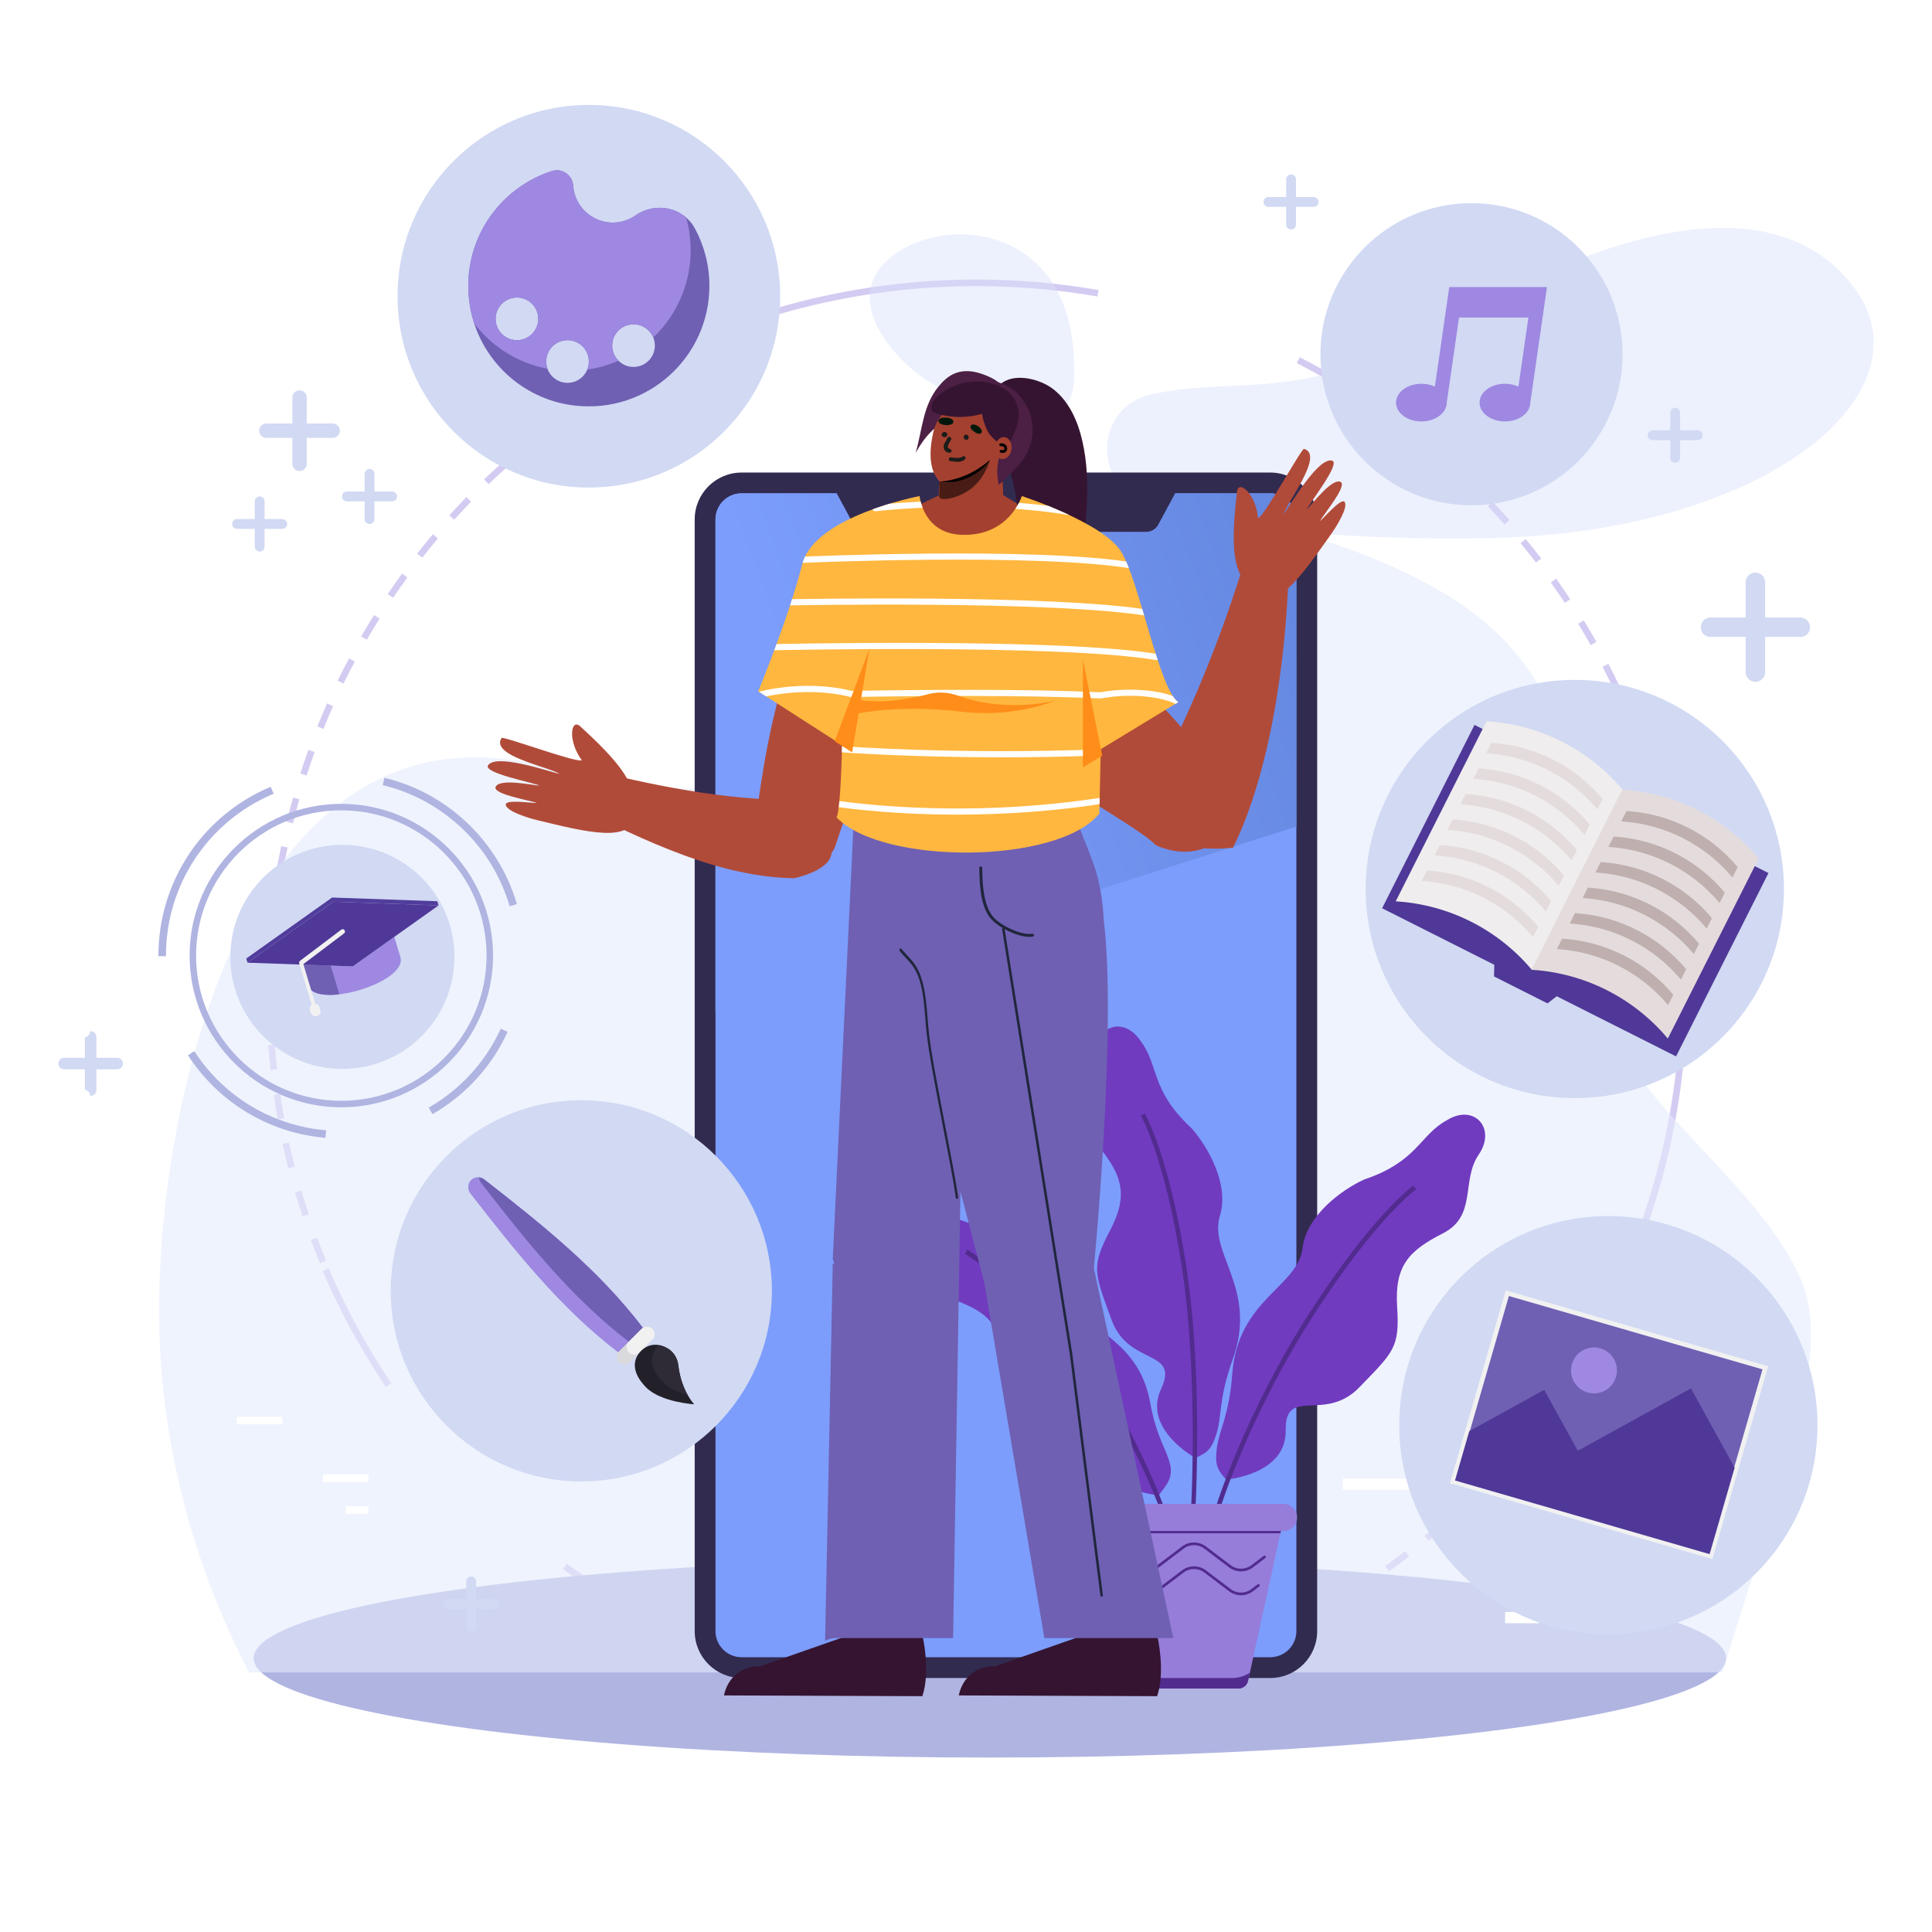<?xml version="1.0" encoding="utf-8"?>
<!-- Generator: Adobe Illustrator 27.5.0, SVG Export Plug-In . SVG Version: 6.00 Build 0)  -->
<svg version="1.1" xmlns="http://www.w3.org/2000/svg" xmlns:xlink="http://www.w3.org/1999/xlink" x="0px" y="0px"
	 viewBox="0 0 500 500" style="enable-background:new 0 0 500 500;" xml:space="preserve">
<g id="BACKGROUND">
	<rect style="fill:#FFFFFF;" width="500" height="500"/>
</g>
<g id="OBJECTS">
	<g>
		<g style="opacity:0.44;">
			<g>
				<g>
					<path style="fill:#9E88E1;" d="M99.863,358.945c-6.374-9.472-11.884-19.58-16.377-30.042l1.562-0.671
						c4.452,10.365,9.911,20.379,16.225,29.763L99.863,358.945z"/>
				</g>
				<g>
					<path style="fill:#9E88E1;" d="M209.059,435.165c-22.859-5.551-44.186-15.334-63.39-29.077l0.989-1.382
						c19.026,13.616,40.156,23.308,62.802,28.807L209.059,435.165z"/>
				</g>
				<g>
					<path style="fill:#9E88E1;" d="M392.863,375.493l-1.295-1.101c27.968-32.886,43.371-74.807,43.371-118.041
						c0-20.203-3.282-40.049-9.754-58.987l1.608-0.55c6.533,19.116,9.846,39.147,9.846,59.537c0,22.225-3.92,43.951-11.65,64.574
						C417.521,340.849,406.712,359.209,392.863,375.493z"/>
				</g>
				<g>
					<path style="fill:#9E88E1;" d="M376.461,122.55c-12.274-11.364-26.022-20.979-40.863-28.577l0.774-1.513
						c14.98,7.669,28.856,17.373,41.244,28.843L376.461,122.55z"/>
				</g>
				<g>
					<path style="fill:#9E88E1;" d="M165.738,96.048l-0.811-1.494c26.746-14.529,57.075-22.209,87.708-22.209
						c10.626,0,21.279,0.913,31.663,2.714l-0.291,1.675c-10.288-1.784-20.843-2.689-31.372-2.689
						C222.284,74.045,192.235,81.654,165.738,96.048z"/>
				</g>
			</g>
			<g>
				<g>
					<path style="fill:#9E88E1;" d="M82.809,326.895c-0.821-1.984-1.617-4.01-2.367-6.022l1.593-0.593
						c0.742,1.992,1.531,4,2.345,5.966L82.809,326.895z M78.291,314.771c-0.678-2.036-1.329-4.113-1.934-6.174l1.631-0.479
						c0.6,2.041,1.245,4.099,1.916,6.116L78.291,314.771z M74.642,302.358c-0.531-2.076-1.033-4.193-1.492-6.295l1.661-0.363
						c0.455,2.082,0.952,4.18,1.478,6.237L74.642,302.358z M71.881,289.719c-0.383-2.109-0.734-4.257-1.044-6.384l1.682-0.245
						c0.307,2.108,0.655,4.236,1.034,6.325L71.881,289.719z M70.019,276.918c-0.234-2.134-0.434-4.302-0.593-6.441l1.695-0.127
						c0.158,2.12,0.355,4.268,0.587,6.382L70.019,276.918z M69.058,264.019c-0.085-2.14-0.133-4.317-0.144-6.468l1.7-0.009
						c0.011,2.132,0.059,4.288,0.143,6.41L69.058,264.019z M70.692,251.132l-1.699-0.05c0.064-2.148,0.166-4.322,0.303-6.463
						l1.696,0.109C70.856,246.849,70.755,249.004,70.692,251.132z M71.516,238.339l-1.691-0.168
						c0.213-2.139,0.466-4.302,0.754-6.426l1.684,0.228C71.978,234.078,71.727,236.22,71.516,238.339z M73.233,225.635l-1.676-0.287
						c0.362-2.113,0.767-4.252,1.204-6.357l1.664,0.346C73.993,221.423,73.591,223.542,73.233,225.635z M75.845,213.071
						l-1.651-0.405c0.512-2.091,1.069-4.2,1.655-6.269l1.636,0.463C76.904,208.91,76.352,210.999,75.845,213.071z M79.343,200.712
						l-1.618-0.521c0.659-2.049,1.364-4.113,2.095-6.133l1.599,0.578C80.694,196.638,79.996,198.682,79.343,200.712z
						 M83.707,188.638l-1.577-0.634c0.802-1.994,1.651-4.002,2.523-5.968l1.554,0.689C85.342,184.674,84.501,186.663,83.707,188.638
						z M88.914,176.907l-1.528-0.744c0.94-1.932,1.929-3.874,2.938-5.773l1.501,0.798C90.825,173.07,89.846,174.994,88.914,176.907z
						 M94.936,165.576l-1.472-0.85c1.075-1.861,2.198-3.729,3.337-5.55l1.441,0.902C97.113,161.882,96.001,163.732,94.936,165.576z
						 M101.738,154.7l-1.409-0.951c1.202-1.78,2.453-3.563,3.718-5.3l1.374,1.001C104.168,151.17,102.929,152.937,101.738,154.7z
						 M109.286,144.33l-1.338-1.048c1.325-1.692,2.697-3.383,4.079-5.026l1.301,1.094
						C111.958,140.978,110.598,142.653,109.286,144.33z M117.539,134.516l-1.262-1.139c1.439-1.594,2.926-3.185,4.419-4.727
						l1.221,1.182C120.438,131.36,118.965,132.936,117.539,134.516z M126.456,125.304l-1.179-1.224
						c1.551-1.494,3.145-2.976,4.738-4.406l1.135,1.265C129.572,122.355,127.993,123.824,126.456,125.304z M135.993,116.739
						l-1.091-1.304c1.646-1.377,3.339-2.744,5.033-4.064l1.044,1.341C139.302,114.019,137.625,115.374,135.993,116.739z
						 M146.104,108.864l-0.997-1.377c1.739-1.259,3.524-2.505,5.304-3.701l0.948,1.411
						C149.595,106.382,147.827,107.616,146.104,108.864z M156.738,101.717l-0.898-1.443c1.822-1.134,3.69-2.251,5.551-3.32
						l0.847,1.474C160.393,99.487,158.543,100.593,156.738,101.717z"/>
				</g>
				<g>
					<path style="fill:#9E88E1;" d="M252.916,440.621c-1.532,0-3.075-0.019-4.586-0.056l0.042-1.7
						c2.112,0.052,4.277,0.068,6.413,0.047l0.017,1.7C254.175,440.618,253.546,440.621,252.916,440.621z M261.27,440.436
						l-0.076-1.698c2.138-0.096,4.291-0.23,6.399-0.398l0.135,1.694C265.6,440.204,263.427,440.339,261.27,440.436z
						 M241.863,440.295c-2.144-0.127-4.316-0.294-6.455-0.496l0.16-1.693c2.119,0.2,4.271,0.366,6.395,0.491L241.863,440.295z
						 M274.168,439.408l-0.194-1.688c2.117-0.244,4.255-0.528,6.355-0.845l0.253,1.681
						C278.462,438.875,276.304,439.162,274.168,439.408z M228.976,439.078c-2.137-0.278-4.292-0.596-6.404-0.947l0.278-1.677
						c2.092,0.347,4.227,0.663,6.344,0.938L228.976,439.078z M286.962,437.477l-0.312-1.671c2.085-0.39,4.198-0.824,6.279-1.29
						l0.372,1.658C291.2,436.646,289.067,437.084,286.962,437.477z M216.207,436.959c-2.105-0.426-4.231-0.896-6.321-1.396
						l0.396-1.653c2.07,0.496,4.177,0.961,6.262,1.383L216.207,436.959z M203.619,433.943c-2.072-0.575-4.16-1.194-6.206-1.841
						l0.512-1.621c2.027,0.641,4.095,1.254,6.148,1.823L203.619,433.943z M191.277,430.043c-0.449-0.16-0.898-0.321-1.346-0.484
						l0.581-1.598c0.444,0.162,0.889,0.322,1.334,0.48L191.277,430.043z"/>
				</g>
				<g>
					<path style="fill:#9E88E1;" d="M348.658,413.783l-0.886-1.451c1.816-1.109,3.637-2.265,5.412-3.436l0.936,1.418
						C352.329,411.497,350.49,412.664,348.658,413.783z M359.458,406.656l-0.985-1.385c1.735-1.234,3.47-2.515,5.158-3.807
						l1.034,1.35C362.961,404.118,361.209,405.411,359.458,406.656z M369.733,398.792l-1.08-1.313
						c1.643-1.351,3.285-2.751,4.88-4.159l1.125,1.274C373.048,396.015,371.391,397.427,369.733,398.792z M379.433,390.226
						l-1.169-1.234c1.549-1.467,3.088-2.978,4.577-4.49l1.211,1.193C382.551,387.22,380.996,388.745,379.433,390.226z
						 M388.511,381.004l-1.252-1.15c1.435-1.563,2.866-3.177,4.252-4.799l1.292,1.105
						C391.403,377.797,389.959,379.427,388.511,381.004z"/>
				</g>
				<g>
					<path style="fill:#9E88E1;" d="M425.213,196.891l-0.28-0.802l1.603-0.564l0.283,0.81L425.213,196.891z M422.698,190.08
						c-0.773-1.971-1.595-3.965-2.445-5.925l1.559-0.676c0.858,1.979,1.689,3.991,2.469,5.981L422.698,190.08z M417.599,178.319
						c-0.913-1.918-1.875-3.848-2.858-5.738l1.508-0.785c0.993,1.907,1.963,3.856,2.885,5.792L417.599,178.319z M411.681,166.947
						c-1.045-1.847-2.14-3.705-3.256-5.523l1.449-0.889c1.126,1.835,2.231,3.711,3.286,5.575L411.681,166.947z M404.978,156.02
						c-1.176-1.775-2.4-3.551-3.636-5.281l1.383-0.988c1.247,1.746,2.482,3.539,3.669,5.33L404.978,156.02z M397.524,145.589
						c-1.296-1.686-2.641-3.373-3.997-5.014l1.31-1.083c1.368,1.656,2.725,3.359,4.034,5.06L397.524,145.589z M389.357,135.704
						c-1.41-1.591-2.87-3.179-4.337-4.722l1.231-1.172c1.481,1.557,2.954,3.16,4.378,4.766L389.357,135.704z M380.52,126.415
						c-1.523-1.493-3.091-2.976-4.657-4.407l1.147-1.255c1.581,1.445,3.162,2.941,4.7,4.448L380.52,126.415z"/>
				</g>
			</g>
		</g>
		<g>
			<g>
				<ellipse style="fill:#B0B4E1;" cx="256.186" cy="429.128" rx="190.529" ry="25.727"/>
				<path style="opacity:0.6;fill:#E5EBFC;" d="M465.981,330.894c-11.884-26.874-47.866-47.138-54.469-77.919
					c-6.602-30.781,6.932-74.671-40.604-101.08s-122.472-29.05-139.143,9.243c-7.233,16.613-16.962,27.711-27.849,34.927
					c-33.314,22.08-64.268-10.062-100.648,3.351c-46.915,17.297-62.682,95.481-62.082,142.21
					c0.526,41.006,13.851,72.998,23.221,91.195c127.116,0,254.231,0,381.347,0C461.264,381.984,474.553,350.28,465.981,330.894z"/>
				<g>
					<g>
						<g>
							<rect x="433.535" y="218.526" style="fill:#FFFFFF;" width="11.799" height="1.962"/>
						</g>
					</g>
					<g>
						<g>
							<rect x="455.838" y="233.427" style="fill:#FFFFFF;" width="11.799" height="1.962"/>
						</g>
					</g>
					<g>
						<g>
							<rect x="461.737" y="241.7" style="fill:#FFFFFF;" width="5.899" height="1.962"/>
						</g>
					</g>
					<g>
						<g>
							<rect x="360.11" y="106.39" style="fill:#FFFFFF;" width="55.43" height="1.962"/>
						</g>
					</g>
					<g>
						<g>
							<rect x="61.285" y="366.644" style="fill:#FFFFFF;" width="11.799" height="1.962"/>
						</g>
					</g>
					<g>
						<g>
							<rect x="360.11" y="114.391" style="fill:#FFFFFF;" width="33.596" height="1.962"/>
						</g>
					</g>
					<g>
						<g>
							<rect x="83.588" y="381.545" style="fill:#FFFFFF;" width="11.799" height="1.962"/>
						</g>
					</g>
					<g>
						<g>
							<rect x="89.487" y="389.818" style="fill:#FFFFFF;" width="5.899" height="1.962"/>
						</g>
					</g>
					<g>
						<g>
							<rect x="347.529" y="382.676" style="fill:#FFFFFF;" width="17.564" height="2.921"/>
						</g>
					</g>
					<g>
						<g>
							<rect x="380.73" y="404.858" style="fill:#FFFFFF;" width="17.564" height="2.921"/>
						</g>
					</g>
					<g>
						<g>
							<rect x="389.512" y="417.173" style="fill:#FFFFFF;" width="8.782" height="2.921"/>
						</g>
					</g>
				</g>
			</g>
			<g style="opacity:0.46;">
				<path style="fill:#D8E1FB;" d="M296.355,130.015c-13.725-4.692-12.898-24.506,1.217-27.846c0.274-0.065,0.553-0.128,0.836-0.19
					c22.63-4.936,39.215,3.403,79.189-19.804c39.974-23.208,82.86-34.543,102.568-7.275c19.708,27.268-23.94,63.324-95.75,64.378
					C338.099,139.958,311.307,135.127,296.355,130.015z"/>
				<path style="fill:#D8E1FB;" d="M277.975,97.883c-0.135,12.505-15.129,18.81-24.192,10.193
					c-3.432-3.263-7.196-6.298-10.575-7.805c-9.365-4.178-26.921-21.949-12.833-33.58c14.088-11.631,46.179-8.301,47.517,25.831
					C277.967,94.432,277.993,96.217,277.975,97.883z"/>
			</g>
		</g>
		<g>
			<g>
				<path style="fill:#322B50;" d="M328.74,434.267H191.932c-6.708,0-12.146-5.438-12.146-12.146v-287.68
					c0-6.708,5.438-12.146,12.146-12.146H328.74c6.708,0,12.147,5.438,12.147,12.146v287.68
					C340.886,428.829,335.448,434.267,328.74,434.267z"/>
				<path style="fill:#7C9DFC;" d="M191.932,428.888c-3.732,0-6.766-3.037-6.766-6.766V134.44c0-3.73,3.035-6.766,6.766-6.766
					H328.74c3.73,0,6.764,3.036,6.764,6.766v287.681c0,3.73-3.035,6.766-6.764,6.766H191.932z"/>
				<linearGradient id="SVGID_1_" gradientUnits="userSpaceOnUse" x1="473.124" y1="94.944" x2="208.231" y2="190.627">
					<stop  offset="0" style="stop-color:#4B70C1"/>
					<stop  offset="1" style="stop-color:#7C9DFC"/>
				</linearGradient>
				<path style="fill:url(#SVGID_1_);" d="M328.74,127.674H191.932c-3.732,0-6.766,3.036-6.766,6.766v127.435l150.338-47.952V134.44
					C335.504,130.711,332.469,127.674,328.74,127.674z"/>
				<path style="fill:#322B50;" d="M296.65,137.637h-72.63c-1.291,0-2.478-0.708-3.091-1.844l-4.888-9.05h88.588l-4.889,9.051
					C299.128,136.929,297.941,137.637,296.65,137.637z"/>
			</g>
			<g>
				<path style="fill-rule:evenodd;clip-rule:evenodd;fill:#703BBF;" d="M317.311,382.898c0,0,15.633-1.193,15.429-12.727
					c-0.205-11.533,10.085-1.88,19.015-11.095c8.929-9.214,10.496-10.267,9.822-20.869c-0.675-10.601,2.952-14.484,11.862-19.028
					c8.91-4.544,4.618-13.597,9.263-20.386c4.645-6.789-1.203-13.298-8.288-8.854c-7.003,3.797-7.51,10.64-21.342,15.307
					c-6.083,2.777-14.949,9.459-15.952,17.682c-1.257,10.3-16.792,13.2-18.223,32.78c-0.761,10.416-3.346,14.375-3.957,18.881
					C314.327,379.095,315.04,380.356,317.311,382.898L317.311,382.898z"/>
				<path style="fill-rule:evenodd;clip-rule:evenodd;fill:#703BBF;" d="M299.919,386.932c0,0-11.967-0.304-12.851-10.248
					c-0.884-9.944-8.852-0.692-17.383-7.801c-8.531-7.109-9.977-7.872-10.37-17.057c-0.393-9.186-3.871-12.194-11.957-15.286
					c-8.086-3.092-6.102-8.722-10.723-14.137c-4.621-5.417-1.302-10.025,6.318-8.382c10.198,2.658,33.567,11.892,36.005,22.408
					c2.029,8.749,15.664,9.816,18.695,26.536c1.612,8.894,4.2,12.064,5.141,15.886C303.734,382.673,301.64,384.536,299.919,386.932
					L299.919,386.932z"/>
				<path style="fill:#522B8F;" d="M366.495,307.79c-0.029,0.022-10.233,7.23-26.633,32.725
					c-16.385,25.471-23.949,49.414-23.953,49.452l-1.198-0.132c0.005-0.039,7.598-24.262,24.137-49.971
					c16.522-25.685,26.914-33.029,26.944-33.051L366.495,307.79L366.495,307.79z"/>
				<path style="fill:#522B8F;" d="M250.31,323.372c0.057,0.029,24.431,15.328,36.015,35.773
					c11.572,20.424,15.252,31.876,15.252,31.903l-1.251-0.005c0-0.025-3.685-11.148-15.091-31.279
					c-11.394-20.109-35.432-35.243-35.488-35.271L250.31,323.372L250.31,323.372z"/>
				<path style="fill-rule:evenodd;clip-rule:evenodd;fill:#703BBF;" d="M309.382,377.317c0,0-13.765-7.447-8.886-17.877
					c4.878-10.429-8.428-5.816-12.819-17.848c-4.391-12.031-5.391-13.629-0.463-23.017c4.928-9.388,3.202-14.403-3.071-22.17
					c-6.274-7.766,1.321-14.273-0.151-22.35c-1.471-8.078,6.506-11.632,11.156-4.699c4.839,6.31,2.517,12.754,13.227,22.635
					c4.415,5.006,9.778,14.703,7.348,22.606c-3.044,9.901,9.936,18.863,3.275,37.293c-3.543,9.803-2.797,14.463-4.074,18.82
					C313.648,375.065,312.485,375.924,309.382,377.317L309.382,377.317z"/>
				<path style="fill:#522B8F;" d="M296.271,288.171c0.018,0.031,6.308,10.625,10.783,39.86c4.478,29.255,2.192,65.335,2.18,65.373
					l-1.111-0.353c0.011-0.036,2.212-35.851-2.226-64.846c-4.441-29.015-10.619-39.419-10.637-39.449L296.271,288.171
					L296.271,288.171z"/>
				<path style="fill-rule:evenodd;clip-rule:evenodd;fill:#967DDA;" d="M332.171,389.205h-45.792c-1.929,0-3.507,1.578-3.507,3.507
					v0.001c0,1.929,1.578,3.507,3.507,3.507h0.669l8.505,38.804c0.251,1.147,1.267,1.965,2.442,1.965h11.28h11.28
					c1.174,0,2.19-0.817,2.442-1.965l8.505-38.804h0.669c1.929,0,3.507-1.578,3.507-3.507v-0.001
					C335.678,390.783,334.1,389.205,332.171,389.205z"/>
				<path style="fill-rule:evenodd;clip-rule:evenodd;fill:#522B8F;" d="M320.555,436.989c1.174,0,2.19-0.817,2.442-1.965
					l0.465-2.121c-1.358,0.875-2.92,1.368-4.516,1.368c-2.459,0-17.998,0-23.558,0l0.165,0.753c0.251,1.147,1.267,1.965,2.442,1.965
					h11.28H320.555z"/>
				<g>
					<path style="fill:#522B8F;" d="M289.02,396.516c0,0.163,0.132,0.296,0.296,0.296h42.057l0.13-0.592h-42.187
						C289.152,396.22,289.02,396.353,289.02,396.516z"/>
				</g>
				<g>
					<path style="fill:#522B8F;" d="M321.179,406.671c-1.091,0-2.182-0.345-3.092-1.035l-6.408-4.858
						c-1.573-1.194-3.773-1.194-5.346,0l-6.407,4.858c-1.821,1.38-4.363,1.38-6.185,0l-3.204-2.429
						c-0.152-0.116-0.182-0.333-0.067-0.486c0.115-0.152,0.332-0.183,0.486-0.067l3.204,2.429c1.574,1.194,3.772,1.194,5.347,0
						l6.407-4.858c1.821-1.38,4.364-1.38,6.184,0l6.408,4.858c1.573,1.194,3.773,1.194,5.346,0l3.204-2.429
						c0.153-0.116,0.37-0.085,0.486,0.067c0.116,0.153,0.086,0.37-0.067,0.486l-3.204,2.429
						C323.361,406.325,322.27,406.67,321.179,406.671z"/>
				</g>
				<g>
					<path style="fill:#522B8F;" d="M321.179,412.851c-1.091,0-2.182-0.345-3.092-1.035l-6.408-4.858
						c-1.574-1.193-3.773-1.193-5.346,0l-6.407,4.858c-1.821,1.38-4.363,1.38-6.185,0l-1.624-1.232
						c-0.152-0.116-0.182-0.333-0.067-0.486c0.115-0.152,0.333-0.183,0.486-0.067l1.624,1.232c1.574,1.193,3.773,1.193,5.347,0
						l6.407-4.858c1.82-1.38,4.363-1.381,6.184,0l6.408,4.858c1.574,1.193,3.773,1.193,5.346,0l1.624-1.232
						c0.152-0.116,0.37-0.085,0.486,0.067c0.116,0.153,0.086,0.37-0.067,0.486l-1.624,1.232
						C323.361,412.506,322.27,412.851,321.179,412.851z"/>
				</g>
			</g>
			<g>
				<path style="fill:#351431;" d="M257.566,431.217l22.442-7.866l0.05-12.968c4.836,0.018,13.759,0.053,19.52,0.075l-0.05,12.968
					c0,0,2.134,9.045-0.06,15.543l-51.33-0.197C248.138,438.772,249.252,431.185,257.566,431.217z"/>
				<path style="fill:#351431;" d="M196.8,431.217l22.442-7.866l0.05-12.968c4.836,0.018,13.759,0.053,19.52,0.075l-0.05,12.968
					c0,0,2.134,9.045-0.06,15.543l-51.33-0.197C187.373,438.772,188.486,431.185,196.8,431.217z"/>
				<path style="fill:#6F60B3;" d="M303.655,423.94l-20.563-95.749c0,0,6.001-62.29,2.559-90.074
					c-0.275-5.543-1.177-10.987-3.321-16.397c-2.906-7.332-5.677-14.713-8.516-22.075c-0.093-0.236-1.87-5.281-1.992-5.244
					c-34.256,10.093-49.997-0.556-49.997-0.556l-6.305,131.865c0,0,0.07,0.557,0.441,1.315l-0.441-0.006l-1.987,97.655
					c0.748-0.461,1.694-0.736,2.855-0.736h30.27l1.909-115.547l6.185,23.675v0l15.521,91.872H303.655z"/>
				<g>
					<path style="fill:#21263C;" d="M247.669,310.285c-0.14,0-0.265-0.134-0.294-0.33c-0.604-4.25-1.93-11.118-3.334-18.386
						c-1.792-9.275-3.644-18.865-4.232-24.219c-0.135-1.221-0.239-2.514-0.337-3.762c-0.27-3.361-0.549-6.834-1.456-9.783
						c-0.933-3.036-2.07-4.266-3.645-5.97c-0.461-0.497-0.957-1.034-1.495-1.664c-0.124-0.146-0.138-0.403-0.031-0.573
						c0.107-0.171,0.296-0.188,0.421-0.043c0.53,0.622,1.021,1.153,1.476,1.644c1.645,1.78,2.832,3.065,3.825,6.291
						c0.941,3.06,1.224,6.592,1.497,10.01c0.105,1.299,0.202,2.528,0.336,3.732c0.583,5.31,2.431,14.878,4.22,24.133
						c1.406,7.282,2.735,14.162,3.343,18.438c0.032,0.22-0.073,0.434-0.236,0.476C247.707,310.282,247.687,310.285,247.669,310.285z
						"/>
				</g>
				<g>
					<path style="fill:#21263C;" d="M266.429,242.464c-3.089,0-7.721-2.278-9.784-4.472c-2.755-2.931-3.16-8.411-3.195-13.383
						c0-0.21,0.168-0.38,0.376-0.383h0.004c0.207,0,0.376,0.168,0.377,0.376c0.02,2.923,0.069,9.762,2.989,12.871
						c2.09,2.225,7.186,4.64,9.953,4.179c0.202-0.037,0.4,0.105,0.435,0.311c0.034,0.207-0.105,0.402-0.31,0.436
						C267.008,242.443,266.725,242.464,266.429,242.464z"/>
				</g>
				<g>
					<g>
						<path style="fill:#A4402F;" d="M242.95,128.23l0.865-19.377h14.97l0.861,19.295l4.446,2.719c0,0-0.703,10.222-13.635,10.081
							c-12.932-0.141-12.206-10.492-12.206-10.492L242.95,128.23z"/>
					</g>
					<path style="fill:#351431;" d="M272.609,100.73c4.118,3.215,6.338,8.316,7.499,13.41c5.005,21.962-6.782,45.694,0.329,67.067
						c-4.591-3.244-10.599-4.357-14.582-8.324c-4.168-4.152-5.179-10.552-4.808-16.424c0.381-6.028,1.969-11.93,2.355-17.957
						c0.369-5.76-0.378-11.589-2.187-17.069c-1.261-3.82-3.034-7.482-3.885-11.413c-0.745-3.442-1.188-8.948,2.264-11.122
						C263.34,96.539,269.432,98.25,272.609,100.73z"/>
					<path id="XMLID_58_" style="fill:#4C1F45;" d="M240.263,109.937c-0.452-1.435-1.537-4.815,4.532-7.674
						c1.986-1.338,4.01-2.694,6.3-3.393c3.464-1.057,7.383-0.461,10.405,1.535c3.022,1.995,5.104,5.339,5.616,8.924
						c0.511,3.585-0.54,7.356-2.789,10.194c-1.825,2.303-3.697,3.997-5.864,5.981c-0.567-2.976-0.34-4.76-0.337-7.362
						c-1.335-1.278-2.727-2.65-3.199-4.436c-0.356-1.348-0.143-2.769-0.049-4.16c0.094-1.391,0.037-2.885-0.76-4.028
						c-0.726-1.041-2.009-1.632-3.278-1.632c-1.269,0-2.506,0.555-3.442,1.411c-0.713-0.43-1.576-0.786-2.382-0.997
						c-1.161-0.303-2.462-0.092-3.423,0.627c-0.961,0.719-1.538,1.948-1.403,3.14C240.25,108.596,240.348,109.412,240.263,109.937z"
						/>
					<path style="fill:#4C1F45;" d="M246.239,107.964c-4.344,2.243-6.868,4.949-9.261,9.211c1.736-6.052,1.851-12.081,5.791-16.991
						c1.109-1.382,2.408-2.664,4.015-3.41c2.019-0.937,4.303-0.892,6.41-0.292c1.697,0.483,4.943,1.695,5.909,3.299
						c1.227,2.037-3.292,3.524-4.769,4.272C251.661,105.408,248.903,106.589,246.239,107.964z"/>
					<g>
						<path style="fill:#A4402F;" d="M245.446,126.03l-0.492,3.993c0.061,0.01,0.121,0.016,0.184,0.029
							c4.048,0.853,8.067,0.246,12.149,0.145l0.819-9.409l0.817-4.692c0.023-3.815-0.578-8.894-3.694-10.87
							c-1.314-0.833-2.725-1.162-4.104-1.189c-4.541-0.086-8.482,3.138-9.526,7.559C240.427,116.56,239.85,123.757,245.446,126.03z"
							/>
					</g>
					<path style="fill:#351431;" d="M243.761,101.643c4.201-3.064,9.089-3.052,10.371-2.87c1.904,0.271,6.452,0.919,8.579,4.833
						c2.169,3.991,0.05,8.122-1.33,10.811c-0.193,0.376-0.478,0.959-1.046,1.073c-0.232,0.046-1.538-0.032-4.088-2.889
						c-0.884-0.991-1.992-4.173-2.085-5.495c-7.422,2.068-12.713-0.484-12.713-0.484S239.552,104.713,243.761,101.643z"/>
					<g>
						<path style="fill:#1C1C1B;" d="M244.213,115.552c-0.069,0.839,0.669,1.621,1.491,1.615c0.251-0.002,0.451-0.087,0.533-0.337
							c0.085-0.259-0.031-0.485-0.258-0.564c-1.143-0.397-0.599-1.056-0.29-1.692c0.224-0.461,0.857-1.045,0.236-1.418
							c-0.721-0.433-0.821,0.536-1.085,0.919C244.541,114.507,244.192,114.986,244.213,115.552z"/>
						<path style="fill:#1C1C1B;" d="M247.263,119.467c0.742,0.139,1.499,0.065,2.19-0.372c0.29-0.183,0.541-0.452,0.373-0.798
							c-0.195-0.402-0.536-0.226-0.829-0.072c-0.795,0.419-1.63,0.28-2.465,0.187c-0.372-0.041-0.874-0.188-0.956,0.347
							c-0.093,0.613,0.466,0.576,0.867,0.636C246.699,119.434,246.958,119.442,247.263,119.467z"/>
						<path style="fill:#1C1C1B;" d="M244.356,113.131c0.377,0.028,0.768-0.093,0.807-0.565c0.03-0.357-0.154-0.716-0.591-0.769
							c-0.452-0.054-0.762,0.183-0.856,0.612C243.622,112.846,243.872,113.074,244.356,113.131z"/>
						<path style="fill:#1C1C1B;" d="M250.001,113.818c0.41,0.021,0.656-0.149,0.689-0.543c0.035-0.411-0.169-0.724-0.564-0.79
							c-0.41-0.069-0.709,0.193-0.74,0.595C249.355,113.482,249.628,113.728,250.001,113.818z"/>
					</g>
					<path style="fill:#00180C;" d="M243.356,109.672c-0.647-0.458-0.626-1.006-0.063-1.351c0.65-0.4,2.438-0.302,3.051,0.166
						c0.549,0.42,0.519,1.07-0.112,1.308C245.221,110.175,244.215,110.032,243.356,109.672z"/>
					<path style="fill:#00180C;" d="M252.185,111.759c-0.358-0.228-0.696-0.483-0.899-0.866c-0.309-0.582,0.006-1.113,0.659-1.035
						c0.884,0.105,1.559,0.599,2.033,1.346c0.163,0.257,0.184,0.558-0.018,0.815c-0.202,0.257-0.483,0.279-0.788,0.217
						C252.8,112.161,252.494,111.96,252.185,111.759z"/>
					<g>
						<g>
							<path style="fill:#A4402F;" d="M257.476,115.68c-0.218,1.568,0.567,2.972,1.754,3.138c1.187,0.165,2.327-0.972,2.545-2.539
								c0.218-1.567-0.567-2.972-1.754-3.138C258.834,112.976,257.694,114.113,257.476,115.68z"/>
						</g>
						<g>
							<path d="M258.987,114.728c0.374-0.001,0.703,0.05,1.054,0.246c0.356,0.185,0.611,0.63,0.608,1.015
								c0.011,0.191-0.009,0.388-0.097,0.596c-0.082,0.208-0.272,0.396-0.469,0.484c-0.406,0.175-0.748,0.141-1.106,0.068
								c-0.187-0.038-0.307-0.22-0.269-0.407c0.038-0.187,0.22-0.307,0.407-0.269c0.001,0,0.003,0.001,0.004,0.001l0.029,0.007
								c0.211,0.047,0.493,0.043,0.627-0.03c0.126-0.058,0.171-0.179,0.163-0.407c-0.014-0.209-0.091-0.333-0.261-0.431
								c-0.162-0.098-0.438-0.144-0.65-0.138l-0.029,0.001c-0.203,0.006-0.372-0.154-0.378-0.357
								c-0.006-0.203,0.154-0.372,0.357-0.378C258.98,114.729,258.984,114.729,258.987,114.728z"/>
						</g>
					</g>
				</g>
				<g>
					<path style="fill:#B14B39;" d="M318.954,212.27c-0.844-5.574-5.88-14.905-9.623-19.68
						c-22.73-28.95-57.099-45.245-69.076-47.432c-2.169-1.31-21.911,7.411-11.248,26.283c5.766,9.29,64.753,41.178,70.109,47.286
						C299.115,218.726,312.286,225.418,318.954,212.27z"/>
				</g>
				<g>
					<path style="fill:#B14B39;" d="M323.791,139.542c-3.94,13.42-11.899,39.196-28.752,69.519c0,0,1.703,12.404,24.05,10.338
						c6.697-13.28,14.274-40.097,14.626-80.065C330.407,139.381,327.099,139.448,323.791,139.542z"/>
				</g>
				<g>
					<g>
						<g>
							<path style="fill:#B14B39;" d="M210.175,206.803c-18.276,1.147-39.962-3.289-55.652-7.185
								c0.554,2.218-0.208,5.094-2.182,6.304c-1.407,0.862-2.854,1.609-4.327,2.282c19.728,9.966,38.633,18.777,57.464,19.084
								c0,0,9.157-1.797,9.705-6.416C216.652,206.419,210.175,206.803,210.175,206.803z"/>
						</g>
					</g>
				</g>
				<g>
					<path style="fill:#B14B39;" d="M233.305,168.09c0.557-21.472-10.273-23.733-10.273-23.733
						c-12.288-1.408-18.812,25.726-18.812,25.726c-3.571,13.584-6.321,22.284-9.291,47.84c0,0,13.21,14.728,21.022,1.677
						L233.305,168.09z"/>
				</g>
				<g>
					<defs>
						<path id="SVGID_00000119082031047994323780000012148472448939719583_" d="M264.447,128.378c0,0,20.991,6.845,25.677,14.342
							c4.686,7.497,9.933,35.798,14.806,38.984l-20.054,12.183l-0.375,16.681c-10.703,13.22-56.398,13.33-68.033,0.922
							c1.099-1.054,1.455-18.655,1.455-18.655l-21.699-13.941c0,0,7.651-18.304,11.433-32.987
							c3.186-12.37,30.332-17.528,30.332-17.528s0.874,9.726,10.949,10.031C261.308,138.784,264.447,128.378,264.447,128.378z"/>
					</defs>
					<use xlink:href="#SVGID_00000119082031047994323780000012148472448939719583_"  style="overflow:visible;fill:#FFB73F;"/>
					<clipPath id="SVGID_00000127728398312331186940000001582739054472919177_">
						<use xlink:href="#SVGID_00000119082031047994323780000012148472448939719583_"  style="overflow:visible;"/>
					</clipPath>
					<g style="clip-path:url(#SVGID_00000127728398312331186940000001582739054472919177_);">
						<g>
							<path style="fill:#FFFFFF;" d="M277.311,133.398c-0.044,0-0.089-0.004-0.135-0.011c-24.594-4.191-50.314-1.108-50.571-1.076
								c-0.436,0.053-0.835-0.257-0.888-0.693c-0.054-0.437,0.257-0.835,0.693-0.888c0.259-0.032,26.203-3.145,51.034,1.087
								c0.434,0.074,0.725,0.486,0.652,0.919C278.03,133.124,277.693,133.398,277.311,133.398z"/>
						</g>
						<g>
							<path style="fill:#FFFFFF;" d="M293.364,147.215c-0.045,0-0.089-0.004-0.135-0.011c-24.632-4.198-85.388-1.548-85.999-1.521
								c-0.433,0.023-0.812-0.321-0.832-0.761c-0.02-0.44,0.321-0.812,0.761-0.832c0.613-0.027,61.539-2.685,86.338,1.542
								c0.434,0.074,0.725,0.486,0.652,0.919C294.082,146.94,293.745,147.215,293.364,147.215z"/>
						</g>
						<g>
							<path style="fill:#FFFFFF;" d="M297.706,159.512c-0.044,0-0.089-0.004-0.135-0.012c-24.641-4.2-93.566-2.819-94.26-2.805
								c-0.439,0.011-0.804-0.34-0.813-0.78c-0.009-0.44,0.34-0.804,0.78-0.813c0.695-0.014,69.77-1.398,94.561,2.827
								c0.434,0.074,0.725,0.486,0.651,0.92C298.425,159.237,298.087,159.512,297.706,159.512z"/>
						</g>
						<g>
							<path style="fill:#FFFFFF;" d="M299.373,170.842c-0.044,0-0.089-0.004-0.135-0.011c-24.64-4.2-98.927-2.548-99.674-2.531
								c-0.444,0.022-0.805-0.338-0.815-0.778c-0.01-0.44,0.338-0.805,0.778-0.815c0.749-0.018,75.189-1.672,99.979,2.553
								c0.434,0.074,0.725,0.486,0.652,0.92C300.091,170.567,299.754,170.842,299.373,170.842z"/>
						</g>
						<g>
							<path style="fill:#FFFFFF;" d="M304.93,182.501c-0.161,0-0.323-0.048-0.463-0.149c-2.065-1.477-10.329-3.281-19.448-1.615
								c-0.059,0.011-0.119,0.015-0.179,0.012c-19.551-0.881-45.878-0.68-64.521-0.355c-0.066,0-0.138-0.007-0.205-0.023
								c-12.728-3.144-24.649,0.545-24.768,0.583c-0.42,0.132-0.867-0.1-1-0.519s0.099-0.867,0.519-1
								c0.501-0.159,12.394-3.848,25.531-0.636c18.631-0.324,44.879-0.523,64.427,0.354c9.213-1.661,18.005,0.066,20.572,1.903
								c0.358,0.256,0.44,0.754,0.184,1.112C305.424,182.386,305.179,182.501,304.93,182.501z"/>
						</g>
						<g>
							<path style="fill:#FFFFFF;" d="M259.458,195.994c-24.415,0-41.724-1.295-41.951-1.312c-0.439-0.034-0.768-0.416-0.734-0.855
								c0.034-0.439,0.423-0.767,0.855-0.734c0.299,0.023,30.365,2.271,67.217,0.821c0.434-0.019,0.81,0.325,0.828,0.765
								c0.017,0.44-0.325,0.81-0.765,0.827C275.912,195.86,267.316,195.994,259.458,195.994z"/>
						</g>
						<g>
							<path style="fill:#FFFFFF;" d="M247.744,210.825c-19.84,0-33.078-2.289-33.284-2.326c-0.433-0.077-0.722-0.491-0.645-0.924
								s0.49-0.723,0.924-0.645c0.322,0.057,32.725,5.654,72.292-0.812c0.436-0.072,0.844,0.224,0.915,0.658
								c0.071,0.434-0.224,0.844-0.658,0.915C272.741,210.068,259.15,210.825,247.744,210.825z"/>
						</g>
					</g>
				</g>
				<g>
					<polygon style="fill:#FF8D19;" points="280.259,198.612 280.259,170.686 285.262,195.573 					"/>
				</g>
				<g>
					<polygon style="fill:#FF8D19;" points="220.524,194.722 225.022,167.848 216.021,191.829 					"/>
				</g>
				<g>
					<g>
						<path style="fill:#B14B39;" d="M337.481,116.167c5.365,1.527-4.551,13.926-5.202,16.836
							c2.068-2.991,9.044-14.916,12.553-13.768c2.009,0.879-5.67,10.611-6.733,12.719c1.567-1.527,6.759-8.536,8.97-7.174
							c1.328,1.317-4.143,7.826-5.467,10.081c0.596-0.313,5.659-6.376,6.424-4.89c0.85,1.395-2.012,6.122-3.613,8.37
							c-7.219,10.114-14.908,21.523-20.295,14.901c-4.025-4.938-6.115-7.778-3.977-26.016c0.371-3.146,4.864,0.471,5.453,6.895
							C327.15,133.727,336.84,115.982,337.481,116.167z"/>
					</g>
				</g>
				<g>
					<g>
						<path style="fill:#B14B39;" d="M129.805,190.991c-3.049,4.671,12.569,7.528,14.969,9.298
							c-3.523-0.902-16.61-5.329-18.506-2.161c-0.94,1.981,11.239,4.292,13.424,5.186c-2.184-0.125-10.7-2.011-11.477,0.467
							c-0.139,1.865,8.26,3.191,10.739,4.025c-0.655,0.155-8.453-1.102-8.056,0.522c0.273,1.61,5.534,3.302,8.217,3.949
							c12.083,2.901,25.37,6.471,25.093-2.061c-0.2-6.367-0.485-9.882-14.059-22.248c-2.343-2.131-3.363,3.545,0.406,8.781
							C149.121,197.472,130.168,190.432,129.805,190.991z"/>
					</g>
				</g>
				<g>
					<path style="opacity:0.56;" d="M243.137,128.749c0.653,0.982,4.633,0.161,7.605-1.874c3.328-2.279,4.813-5.685,5.486-7.85
						c-1.191,1.231-2.332,2.106-3.207,2.701c-2.019,1.373-3.682,1.972-5.513,2.631c-0.783,0.282-1.585,0.532-2.633,0.554
						c-0.768,0.016-1.401-0.095-1.822-0.195c0.04,0.391,0.088,0.996,0.093,1.737C243.156,128.12,242.933,128.443,243.137,128.749z"
						/>
					<g>
						<path d="M243.053,124.716c2.467-0.272,4.836-0.807,7.041-1.787c2.219-0.949,4.228-2.313,6.134-3.903
							C253.358,123.098,247.997,125.461,243.053,124.716z"/>
					</g>
				</g>
				<g>
					<path style="fill:#FF8D19;" d="M262.651,182.482c-5.427,0-10.46-0.889-14.614-2.406c-2.423-0.885-5.058-1.126-7.555-0.48
						c-0.015,0.004-0.031,0.008-0.046,0.012c-12.368,3.251-18.674,1.347-18.674,1.347l0.054,3.736c0,0,10.993-2.435,26.723-0.532
						c11.658,1.411,20.738-1.349,24.66-2.872C269.978,182.053,266.41,182.482,262.651,182.482z"/>
				</g>
				<g>
					<g>
						<polygon style="fill:#21263C;" points="259.314,240.255 276.879,350.549 284.805,413.173 285.455,413.091 277.528,350.469 
							259.964,240.177 						"/>
					</g>
				</g>
			</g>
		</g>
		<g>
			<g>
				<g>
					<path style="fill:#D1D9F3;" d="M465.921,164.845h-23.249c-1.391,0-2.518-1.128-2.518-2.518c0-1.391,1.127-2.518,2.518-2.518
						h23.249c1.391,0,2.518,1.128,2.518,2.518C468.439,163.718,467.312,164.845,465.921,164.845z"/>
				</g>
				<g>
					<path style="fill:#D1D9F3;" d="M454.297,176.47c-1.391,0-2.518-1.128-2.518-2.518v-23.25c0-1.391,1.127-2.518,2.518-2.518
						c1.391,0,2.518,1.128,2.518,2.518v23.25C456.815,175.343,455.688,176.47,454.297,176.47z"/>
				</g>
			</g>
			<g>
				<g>
					<path style="fill:#D1D9F3;" d="M86.101,113.324H68.939c-1.027,0-1.859-0.832-1.859-1.859c0-1.027,0.832-1.859,1.859-1.859
						h17.162c1.027,0,1.859,0.832,1.859,1.859C87.96,112.492,87.128,113.324,86.101,113.324z"/>
				</g>
				<g>
					<path style="fill:#D1D9F3;" d="M77.52,121.905c-1.027,0-1.859-0.832-1.859-1.859v-17.163c0-1.027,0.832-1.859,1.859-1.859
						c1.027,0,1.859,0.832,1.859,1.859v17.163C79.379,121.073,78.547,121.905,77.52,121.905z"/>
				</g>
			</g>
			<g>
				<g>
					<path style="fill:#D1D9F3;" d="M101.485,129.744H89.778c-0.7,0-1.268-0.568-1.268-1.268c0-0.7,0.568-1.268,1.268-1.268h11.707
						c0.7,0,1.268,0.568,1.268,1.268C102.753,129.176,102.185,129.744,101.485,129.744z"/>
				</g>
				<g>
					<path style="fill:#D1D9F3;" d="M95.631,135.598c-0.7,0-1.268-0.568-1.268-1.268v-11.708c0-0.7,0.568-1.268,1.268-1.268
						c0.701,0,1.268,0.568,1.268,1.268v11.708C96.899,135.03,96.332,135.598,95.631,135.598z"/>
				</g>
			</g>
			<g>
				<g>
					<path style="fill:#D1D9F3;" d="M339.982,53.535h-11.707c-0.701,0-1.268-0.568-1.268-1.268c0-0.7,0.568-1.268,1.268-1.268
						h11.707c0.701,0,1.268,0.568,1.268,1.268C341.25,52.968,340.682,53.535,339.982,53.535z"/>
				</g>
				<g>
					<path style="fill:#D1D9F3;" d="M334.128,59.389c-0.7,0-1.268-0.568-1.268-1.268V46.414c0-0.7,0.568-1.268,1.268-1.268
						c0.7,0,1.268,0.568,1.268,1.268v11.708C335.396,58.821,334.829,59.389,334.128,59.389z"/>
				</g>
			</g>
			<g>
				<g>
					<path style="fill:#D1D9F3;" d="M439.388,113.906h-11.707c-0.701,0-1.268-0.568-1.268-1.268c0-0.7,0.568-1.268,1.268-1.268
						h11.707c0.701,0,1.268,0.568,1.268,1.268C440.657,113.338,440.089,113.906,439.388,113.906z"/>
				</g>
				<g>
					<path style="fill:#D1D9F3;" d="M433.535,119.76c-0.701,0-1.268-0.568-1.268-1.268v-11.708c0-0.7,0.568-1.268,1.268-1.268
						s1.268,0.568,1.268,1.268v11.708C434.803,119.192,434.236,119.76,433.535,119.76z"/>
				</g>
			</g>
			<g>
				<g>
					<path style="fill:#D1D9F3;" d="M127.771,416.398h-11.707c-0.7,0-1.268-0.568-1.268-1.268c0-0.7,0.568-1.268,1.268-1.268h11.707
						c0.7,0,1.268,0.568,1.268,1.268C129.039,415.83,128.471,416.398,127.771,416.398z"/>
				</g>
				<g>
					<path style="fill:#D1D9F3;" d="M121.918,422.251c-0.7,0-1.268-0.568-1.268-1.268v-11.708c0-0.7,0.568-1.268,1.268-1.268
						c0.7,0,1.268,0.568,1.268,1.268v11.708C123.186,421.683,122.618,422.251,121.918,422.251z"/>
				</g>
			</g>
			<g>
				<g>
					<path style="fill:#D1D9F3;" d="M73.059,136.866H61.352c-0.7,0-1.268-0.568-1.268-1.268s0.568-1.268,1.268-1.268h11.707
						c0.7,0,1.268,0.568,1.268,1.268S73.759,136.866,73.059,136.866z"/>
				</g>
				<g>
					<path style="fill:#D1D9F3;" d="M67.205,142.72c-0.7,0-1.268-0.568-1.268-1.268v-11.707c0-0.7,0.568-1.268,1.268-1.268
						c0.7,0,1.268,0.568,1.268,1.268v11.707C68.473,142.152,67.906,142.72,67.205,142.72z"/>
				</g>
			</g>
			<g>
				<g>
					<path style="fill:#D1D9F3;" d="M30.33,276.732H16.585c-0.822,0-1.489-0.667-1.489-1.489c0-0.822,0.666-1.489,1.489-1.489H30.33
						c0.822,0,1.489,0.667,1.489,1.489C31.819,276.066,31.152,276.732,30.33,276.732z"/>
				</g>
				<g>
					<path style="fill:#D1D9F3;" d="M23.304,283.598c0.046-0.778-0.567-1.443-1.336-1.566v-13.577
						c0.769-0.123,1.382-0.788,1.336-1.566c0.891-0.089,1.642,0.609,1.642,1.481v13.746
						C24.947,282.989,24.196,283.687,23.304,283.598z"/>
				</g>
			</g>
		</g>
		<g>
			<g>
				<circle style="fill:#D1D9F3;" cx="152.395" cy="76.667" r="49.507"/>
				<g>
					<path style="fill:#6F60B3;" d="M179.852,59.153c-3.007-5.558-10.207-7.02-15.384-3.395c-1.855,1.299-4.16,2.001-6.635,1.825
						c-5.022-0.356-9.099-4.402-9.493-9.421c-0.003-0.041-0.006-0.081-0.009-0.122c-0.185-2.756-2.882-4.614-5.511-3.767
						c-13.628,4.39-23.163,17.897-21.416,33.337c1.624,14.358,13.074,25.775,27.436,27.362c18.821,2.08,34.751-12.6,34.751-31
						C183.591,68.608,182.237,63.561,179.852,59.153z M133.783,88.04c-3.048,0-5.52-2.471-5.52-5.52c0-3.048,2.471-5.52,5.52-5.52
						c3.048,0,5.52,2.471,5.52,5.52C139.303,85.569,136.832,88.04,133.783,88.04z M146.875,99.079c-3.048,0-5.52-2.471-5.52-5.52
						c0-3.048,2.471-5.52,5.52-5.52c3.048,0,5.52,2.471,5.52,5.52C152.395,96.608,149.923,99.079,146.875,99.079z M163.956,94.962
						c-3.048,0-5.52-2.471-5.52-5.52c0-3.048,2.471-5.52,5.52-5.52c3.048,0,5.52,2.471,5.52,5.52
						C169.476,92.491,167.004,94.962,163.956,94.962z"/>
					<path style="fill:#9E88E1;" d="M177.574,56.304c-3.549-3.09-8.972-3.442-13.106-0.547c-1.855,1.299-4.16,2.001-6.635,1.825
						c-5.022-0.356-9.099-4.402-9.493-9.421c-0.003-0.041-0.006-0.081-0.009-0.122c-0.185-2.756-2.882-4.614-5.511-3.767
						c-13.628,4.39-23.163,17.897-21.416,33.337c0.239,2.114,0.693,4.163,1.336,6.127c4.574,5.976,11.264,10.249,18.94,11.69
						c-0.21-0.583-0.325-1.212-0.325-1.868c0-3.048,2.471-5.52,5.52-5.52c3.048,0,5.52,2.471,5.52,5.52
						c0,0.742-0.147,1.448-0.412,2.094c2.834-0.404,5.545-1.188,8.08-2.3c-1.004-1-1.626-2.383-1.626-3.911
						c0-3.048,2.471-5.52,5.52-5.52c2.31,0,4.287,1.419,5.11,3.433c5.96-5.682,9.675-13.698,9.675-22.583
						C178.741,61.838,178.333,58.998,177.574,56.304z M133.783,88.04c-3.048,0-5.52-2.471-5.52-5.52c0-3.048,2.471-5.52,5.52-5.52
						c3.048,0,5.52,2.471,5.52,5.52C139.303,85.569,136.832,88.04,133.783,88.04z"/>
				</g>
			</g>
			<g>
				<circle style="fill:#D1D9F3;" cx="380.825" cy="91.677" r="39.094"/>
				<path style="fill:#9E88E1;" d="M396.69,74.288h-17.955h-3.666l-3.724,25.778c-1.011-0.473-2.208-0.748-3.491-0.748
					c-3.624,0-6.561,2.182-6.561,4.874c0,2.692,2.938,4.874,6.561,4.874c3.624,0,6.561-2.182,6.561-4.874l3.181-22.017h17.955
					l-2.584,17.891c-1.011-0.473-2.208-0.748-3.491-0.748c-3.624,0-6.561,2.182-6.561,4.874c0,2.692,2.938,4.874,6.561,4.874
					c3.624,0,6.561-2.182,6.561-4.874l4.32-29.904H396.69z"/>
			</g>
			<g>
				<circle style="fill:#D1D9F3;" cx="407.56" cy="230.077" r="54.117"/>
				<g>
					
						<rect x="364.964" y="204.029" transform="matrix(0.893 0.45 -0.45 0.893 147.502 -158.826)" style="fill:#4F3897;" width="85.191" height="53.137"/>
					<path style="fill:#EFEDED;" d="M420.009,204.453L420.009,204.453c-8.679-10.364-21.187-16.769-34.669-17.754l-0.624-0.046
						l-23.506,46.607l0.317,0.021c13.485,0.903,26.029,7.23,34.771,17.536l0.206,0.242L420.009,204.453z"/>
					<g>
						<path style="fill:#E4DCDC;" d="M414.756,206.774c-7.079-8.453-17.28-13.677-28.276-14.48l-0.509-0.037l-1.356,2.689
							l0.509,0.037c10.996,0.804,21.197,6.028,28.276,14.48l0,0L414.756,206.774L414.756,206.774z"/>
						<path style="fill:#E4DCDC;" d="M411.424,213.382c-7.079-8.453-17.28-13.677-28.276-14.48l-0.509-0.037l-1.356,2.689
							l0.509,0.037c10.996,0.804,21.197,6.028,28.276,14.48l0,0L411.424,213.382L411.424,213.382z"/>
						<path style="fill:#E4DCDC;" d="M408.091,219.989c-7.079-8.453-17.28-13.677-28.276-14.48l-0.509-0.037l-1.356,2.689
							l0.509,0.037c10.996,0.804,21.197,6.028,28.276,14.48l0,0L408.091,219.989L408.091,219.989z"/>
						<path style="fill:#E4DCDC;" d="M404.759,226.597c-7.079-8.453-17.28-13.677-28.276-14.48l-0.509-0.037l-1.356,2.689
							l0.509,0.037c10.996,0.804,21.197,6.028,28.276,14.48l0,0L404.759,226.597L404.759,226.597z"/>
						<path style="fill:#E4DCDC;" d="M401.426,233.204c-7.079-8.453-17.28-13.677-28.276-14.48l-0.509-0.037l-1.356,2.689
							l0.509,0.037c10.996,0.804,21.197,6.028,28.276,14.48l0,0L401.426,233.204L401.426,233.204z"/>
						<path style="fill:#E4DCDC;" d="M398.094,239.812c-7.079-8.453-17.28-13.677-28.276-14.48l-0.509-0.037l-1.356,2.689
							l0.509,0.037c10.996,0.804,21.197,6.028,28.276,14.48l0,0L398.094,239.812L398.094,239.812z"/>
					</g>
					<path style="fill:#E4DCDC;" d="M455.133,222.167L455.133,222.167c-8.679-10.364-21.187-16.769-34.669-17.754l-0.624-0.046
						l-23.506,46.607l0.317,0.021c13.485,0.903,26.029,7.23,34.771,17.536l0.206,0.242L455.133,222.167z"/>
					<polygon style="fill:#4F3897;" points="404.632,256.468 386.768,247.459 386.648,252.699 400.49,259.68 					"/>
					<g>
						<path style="fill:#BFAFAF;" d="M449.715,224.405c-7.079-8.453-17.28-13.677-28.276-14.48l-0.509-0.037l-1.356,2.689
							l0.509,0.037c10.996,0.804,21.197,6.028,28.276,14.48l0,0L449.715,224.405L449.715,224.405z"/>
						<path style="fill:#BFAFAF;" d="M446.383,231.013c-7.079-8.453-17.28-13.677-28.276-14.48l-0.509-0.037l-1.356,2.689
							l0.509,0.037c10.996,0.804,21.197,6.028,28.276,14.48l0,0L446.383,231.013L446.383,231.013z"/>
						<path style="fill:#BFAFAF;" d="M443.05,237.62c-7.079-8.453-17.28-13.677-28.276-14.48l-0.509-0.037l-1.356,2.689l0.509,0.037
							c10.996,0.804,21.197,6.028,28.276,14.48l0,0L443.05,237.62L443.05,237.62z"/>
						<path style="fill:#BFAFAF;" d="M439.718,244.228c-7.079-8.453-17.28-13.677-28.276-14.48l-0.509-0.037l-1.356,2.689
							l0.509,0.037c10.996,0.804,21.197,6.028,28.276,14.48l0,0L439.718,244.228L439.718,244.228z"/>
						<path style="fill:#BFAFAF;" d="M436.385,250.836c-7.079-8.453-17.28-13.677-28.276-14.48l-0.509-0.037l-1.356,2.689
							l0.509,0.037c10.996,0.804,21.197,6.028,28.276,14.48l0,0L436.385,250.836L436.385,250.836z"/>
						<path style="fill:#BFAFAF;" d="M433.053,257.443c-7.079-8.453-17.28-13.677-28.276-14.48l-0.509-0.037l-1.356,2.689
							l0.509,0.037c10.996,0.804,21.197,6.028,28.276,14.48l0,0L433.053,257.443L433.053,257.443z"/>
					</g>
				</g>
			</g>
			<g>
				<circle style="fill:#D1D9F3;" cx="416.242" cy="368.834" r="54.117"/>
				<g>
					
						<rect x="390.273" y="333.496" transform="matrix(0.278 -0.961 0.961 0.278 -53.735 666.185)" style="fill:#F1F1F1;" width="51.937" height="70.677"/>
					
						<rect x="391.463" y="334.685" transform="matrix(0.278 -0.961 0.961 0.278 -53.734 666.187)" style="fill:#6F60B3;" width="49.558" height="68.298"/>
					<polyline style="fill:#4F3897;" points="376.552,383.148 380.244,370.385 399.638,359.694 408.332,375.466 437.617,359.323 
						448.92,379.828 442.446,402.21 375.686,382.897 					"/>
					
						<ellipse transform="matrix(0.894 -0.448 0.448 0.894 -115.195 222.33)" style="fill:#9E88E1;" cx="412.52" cy="354.746" rx="5.948" ry="5.948"/>
				</g>
			</g>
			<g>
				<circle style="fill:#D1D9F3;" cx="150.442" cy="334.068" r="49.319"/>
				<g>
					<g>
						<path style="fill:#9E88E1;" d="M121.933,305.42L121.933,305.42c0.873-0.871,2.357-0.962,3.36-0.205
							c14.796,11.536,29.73,23.463,41.064,38.407c-2.119,2.112-4.237,4.224-6.356,6.337c-14.909-11.379-26.791-26.349-38.282-41.18
							C120.963,307.773,121.059,306.29,121.933,305.42z"/>
						<path style="fill:#9E88E1;" d="M121.933,305.42L121.933,305.42c0.873-0.871,2.357-0.962,3.36-0.205
							c14.796,11.536,29.73,23.463,41.064,38.407c-2.119,2.112-4.237,4.224-6.356,6.337c-14.909-11.379-26.791-26.349-38.282-41.18
							C120.963,307.773,121.059,306.29,121.933,305.42z"/>
					</g>
					<path style="fill:#6F60B3;" d="M125.292,305.215c-0.393-0.297-0.86-0.462-1.336-0.502c0.039,0.475,0.202,0.943,0.498,1.337
						c11.491,14.831,23.373,29.801,38.282,41.18c1.206-1.203,2.413-2.406,3.619-3.608
						C155.022,328.678,140.089,316.751,125.292,305.215z"/>
					<path style="fill:#DADADC;" d="M160.199,349.761l5.862-5.844c0.768-0.766,2.011-0.764,2.776,0.004v0
						c0.766,0.768,0.764,2.011-0.004,2.776l-5.862,5.844c-0.768,0.766-2.011,0.764-2.776-0.004l0,0
						C159.429,351.769,159.431,350.526,160.199,349.761z"/>
					<path style="fill:#F1F1F1;" d="M162.738,350.001c0.766,0.768,2.009,0.77,2.776,0.004l3.319-3.309
						c0.768-0.766,0.77-2.009,0.004-2.776c-0.766-0.768-2.009-0.77-2.776-0.004l-3.319,3.309
						C161.974,347.99,161.973,349.233,162.738,350.001z"/>
					<path style="fill:#222028;" d="M167.254,359.097c3.803,3.815,12.422,4.338,12.422,4.338s-3.348-3.358-4.141-10.164
						c-0.215-1.847-1.278-3.511-2.911-4.401c-2.681-1.461-5.036-0.931-6.721,0.749C163.659,351.855,163.45,355.282,167.254,359.097z
						"/>
					<path style="fill:#2F2B36;" d="M171.703,357.829c1.588,1.592,4.014,2.61,6.302,3.257c-0.962-1.688-2.06-4.287-2.471-7.815
						c-0.215-1.847-1.278-3.511-2.911-4.401c-0.699-0.381-1.375-0.624-2.024-0.749c-0.084,0.075-0.167,0.151-0.248,0.231
						C168.108,350.588,167.899,354.014,171.703,357.829z"/>
				</g>
			</g>
			<g>
				<circle style="fill:#D1D9F3;" cx="88.611" cy="247.646" r="28.996"/>
				<g>
					<path style="fill:#9E88E1;" d="M91.283,250.104l-13.242-0.467l1.575,5.255c1.966,6.559,25.97-0.637,24.004-7.196l-1.571-5.241
						L91.283,250.104z"/>
					<path style="fill:#6F60B3;" d="M85.586,249.903l-7.545-0.266l1.575,5.255c0,0,0,0,0,0.001c0.019,0.064,0.041,0.127,0.065,0.188
						c0.007,0.017,0.013,0.034,0.02,0.051c0.02,0.05,0.041,0.098,0.064,0.146c0.006,0.012,0.011,0.025,0.017,0.037
						c0.029,0.058,0.059,0.114,0.092,0.17c0.008,0.013,0.016,0.026,0.024,0.039c0.027,0.044,0.055,0.087,0.084,0.129
						c0.01,0.014,0.02,0.029,0.03,0.043c0.038,0.052,0.077,0.104,0.119,0.154c0.004,0.004,0.008,0.009,0.012,0.013
						c0.039,0.046,0.079,0.09,0.121,0.134c0.013,0.013,0.025,0.026,0.038,0.039c0.039,0.04,0.08,0.079,0.122,0.117
						c0.008,0.007,0.016,0.015,0.024,0.022c0.05,0.044,0.102,0.087,0.155,0.129c0.013,0.01,0.027,0.02,0.04,0.03
						c0.044,0.033,0.089,0.066,0.135,0.097c0.014,0.01,0.028,0.02,0.042,0.029c0.058,0.039,0.117,0.077,0.179,0.113
						c0.008,0.005,0.017,0.01,0.025,0.014c0.054,0.032,0.11,0.063,0.167,0.093c0.017,0.009,0.034,0.018,0.051,0.027
						c0.06,0.031,0.122,0.061,0.185,0.09c0.006,0.003,0.011,0.006,0.017,0.008c0.069,0.032,0.141,0.062,0.213,0.091
						c0.017,0.007,0.034,0.013,0.051,0.02c0.06,0.024,0.122,0.047,0.184,0.069c0.015,0.005,0.03,0.011,0.046,0.016
						c0.076,0.026,0.154,0.052,0.233,0.076c0.011,0.003,0.023,0.007,0.034,0.01c0.069,0.021,0.14,0.04,0.211,0.059
						c0.019,0.005,0.038,0.01,0.057,0.015c0.166,0.043,0.338,0.081,0.514,0.115c0.019,0.004,0.038,0.007,0.057,0.011
						c0.078,0.014,0.156,0.028,0.236,0.041c0.013,0.002,0.025,0.004,0.038,0.006c0.093,0.014,0.187,0.028,0.282,0.04
						c0.013,0.002,0.026,0.003,0.039,0.005c0.084,0.01,0.168,0.02,0.254,0.029c0.018,0.002,0.037,0.004,0.055,0.006
						c0.196,0.019,0.396,0.034,0.601,0.045c0.019,0.001,0.038,0.002,0.057,0.003c0.096,0.005,0.194,0.009,0.292,0.011
						c0.006,0,0.012,0,0.018,0.001c0.107,0.003,0.216,0.005,0.325,0.006c0.014,0,0.027,0,0.041,0c0.097,0,0.195,0,0.293-0.001
						c0.015,0,0.03,0,0.046,0c0.221-0.003,0.445-0.01,0.672-0.022c0.018-0.001,0.036-0.002,0.053-0.003
						c0.229-0.012,0.46-0.028,0.694-0.048c0.014-0.001,0.028-0.003,0.043-0.004c0.108-0.009,0.216-0.019,0.325-0.03
						c0.012-0.001,0.024-0.002,0.036-0.004c0.122-0.012,0.244-0.026,0.367-0.04c0,0,0,0,0,0L85.586,249.903z"/>
					<polygon style="fill:#4F3897;" points="86.264,233.365 64.056,249.144 91.283,250.104 113.491,234.325 					"/>
					<polygon style="fill:#513D9C;" points="86.264,233.365 113.491,234.325 113.165,233.24 85.939,232.28 63.731,248.059 
						64.056,249.144 					"/>
					<path style="fill:#F1F1F1;" d="M89.162,240.715c-0.201-0.265-0.578-0.318-0.844-0.118l-10.666,8.056
						c-0.105,0.079-0.175,0.187-0.211,0.304c-0.038,0.097-0.046,0.205-0.014,0.312l3.224,10.754
						c-0.406,0.322-0.598,0.871-0.44,1.397l0.199,0.662c0.207,0.689,0.935,1.082,1.625,0.875c0.689-0.207,1.082-0.935,0.875-1.625
						l-0.199-0.662c-0.158-0.526-0.62-0.878-1.136-0.924l-3.067-10.229l10.537-7.958C89.31,241.359,89.363,240.981,89.162,240.715z"
						/>
				</g>
				<g>
					<g>
						<g>
							<path style="fill:#B0B4E1;" d="M88.336,286.398c-21.558,0-39.097-17.539-39.097-39.098c0-21.558,17.539-39.097,39.097-39.097
								c21.558,0,39.098,17.539,39.098,39.097C127.434,268.859,109.895,286.398,88.336,286.398z M88.336,209.544
								c-20.819,0-37.756,16.937-37.756,37.756s16.937,37.757,37.756,37.757c20.819,0,37.756-16.938,37.756-37.757
								S109.155,209.544,88.336,209.544z"/>
						</g>
						<g>
							<path style="fill:#B0B4E1;" d="M88.336,286.566c-21.651,0-39.265-17.614-39.265-39.265c0-21.651,17.614-39.265,39.265-39.265
								c21.651,0,39.265,17.614,39.265,39.265C127.601,268.952,109.987,286.566,88.336,286.566z M88.336,208.371
								c-21.466,0-38.93,17.464-38.93,38.93s17.464,38.93,38.93,38.93c21.466,0,38.93-17.464,38.93-38.93
								S109.802,208.371,88.336,208.371z M88.336,285.225c-20.911,0-37.924-17.013-37.924-37.924s17.013-37.924,37.924-37.924
								c20.911,0,37.924,17.012,37.924,37.924S109.248,285.225,88.336,285.225z M88.336,209.712
								c-20.726,0-37.589,16.862-37.589,37.589c0,20.727,16.862,37.589,37.589,37.589c20.727,0,37.589-16.862,37.589-37.589
								C125.925,226.574,109.063,209.712,88.336,209.712z"/>
						</g>
					</g>
					<g>
						<g>
							<g>
								<path style="fill:#B0B4E1;" d="M84.079,294.281c-14.403-1.288-27.234-8.988-35.202-21.125l1.353-0.888
									c7.695,11.721,20.086,19.158,33.993,20.402L84.079,294.281z"/>
							</g>
							<g>
								<path style="fill:#B0B4E1;" d="M84.231,294.463l-0.167-0.015c-14.454-1.293-27.331-9.02-35.327-21.2l-0.092-0.14
									l1.633-1.072l0.092,0.14c7.667,11.678,20.012,19.087,33.868,20.327l0.167,0.015L84.231,294.463z M49.11,273.203
									c7.915,11.966,20.589,19.572,34.817,20.895l0.114-1.278c-13.836-1.288-26.16-8.684-33.859-20.322L49.11,273.203z"/>
							</g>
						</g>
						<g>
							<g>
								<path style="fill:#B0B4E1;" d="M111.992,288.118l-0.813-1.399c8.145-4.73,14.542-11.739,18.5-20.269l1.467,0.681
									C127.049,275.963,120.426,283.22,111.992,288.118z"/>
							</g>
							<g>
								<path style="fill:#B0B4E1;" d="M111.931,288.347l-0.981-1.689l0.145-0.084c8.115-4.713,14.488-11.696,18.432-20.195
									l0.071-0.152l1.771,0.822l-0.071,0.152c-4.112,8.863-10.759,16.146-19.223,21.061L111.931,288.347z M111.409,286.779
									l0.644,1.109c8.287-4.851,14.807-11.994,18.871-20.676l-1.163-0.54C125.807,275.115,119.466,282.062,111.409,286.779z"/>
							</g>
						</g>
						<g>
							<g>
								<path style="fill:#B0B4E1;" d="M132.013,234.325c-4.581-15.443-17.138-27.422-32.772-31.263l0.386-1.571
									c16.19,3.977,29.194,16.382,33.938,32.373L132.013,234.325z"/>
							</g>
							<g>
								<path style="fill:#B0B4E1;" d="M131.9,234.533l-0.048-0.161c-4.563-15.385-17.075-27.321-32.651-31.147l-0.163-0.04
									l0.466-1.897l0.163,0.04c16.247,3.991,29.298,16.44,34.058,32.488l0.048,0.161L131.9,234.533z M99.444,202.94
									c15.561,3.885,28.061,15.809,32.682,31.177l1.23-0.365c-4.75-15.804-17.604-28.065-33.606-32.057L99.444,202.94z"/>
							</g>
						</g>
						<g>
							<g>
								<path style="fill:#B0B4E1;" d="M42.785,247.301h-1.618c0-19,11.308-36.06,28.809-43.463l0.63,1.49
									C53.705,212.477,42.785,228.952,42.785,247.301z"/>
							</g>
							<g>
								<path style="fill:#B0B4E1;" d="M42.952,247.468h-1.953v-0.168c0-19.068,11.348-36.188,28.911-43.617l0.154-0.065
									l0.761,1.799l-0.154,0.065c-16.839,7.122-27.719,23.536-27.719,41.818V247.468z M41.335,247.133h1.283
									c0.067-18.293,10.946-34.706,27.769-41.893l-0.5-1.182C52.586,211.447,41.4,228.323,41.335,247.133z"/>
							</g>
						</g>
					</g>
				</g>
			</g>
		</g>
	</g>
</g>
</svg>
